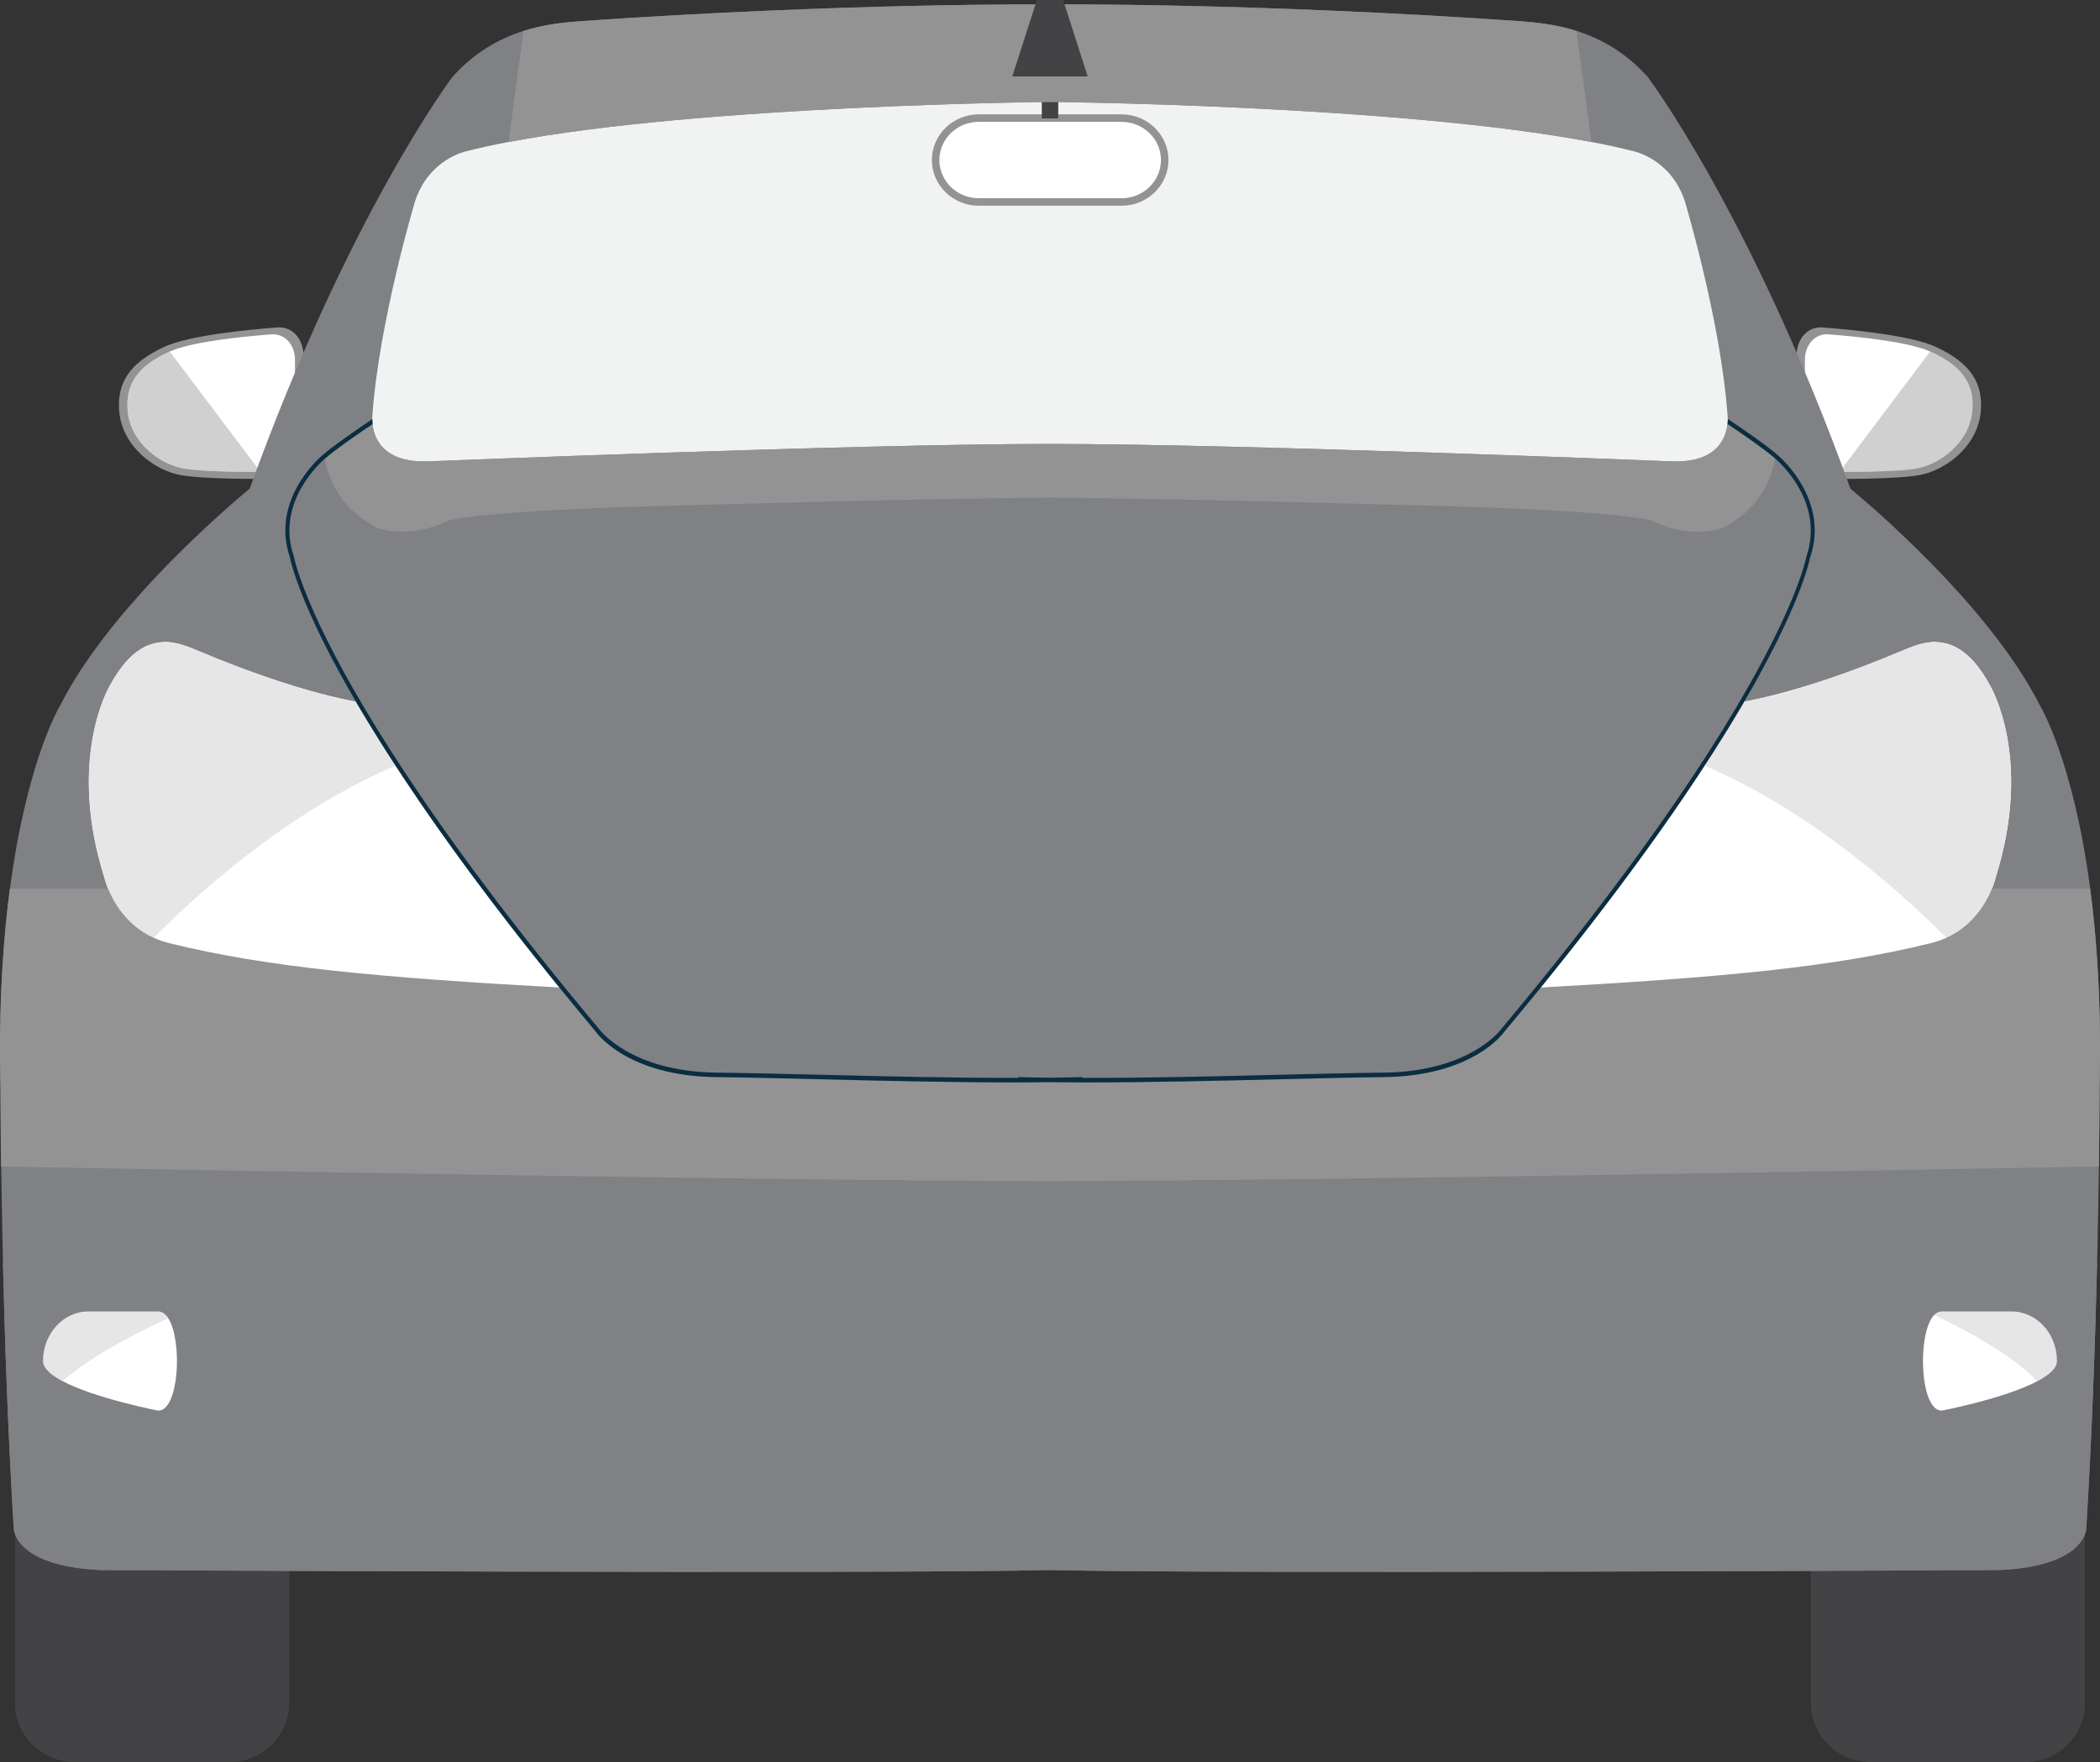<svg width="56" height="47" viewBox="0 0 56 47" fill="none" xmlns="http://www.w3.org/2000/svg">
<rect x="0" y="0" width="56" height="47" fill="#333333" stroke="none"/>
<g clip-path="url(#clip0)">
<path d="M46.462 9.782L22.537 9.371C22.537 9.371 18.217 6.818 13.498 9.635L9.242 9.831L8.845 12.761L47.2 12.582L46.462 9.782Z" fill="#182527"/>
<path d="M13.312 2.88L18.717 1.953H24.671L31.335 1.563L37.282 2.038L41.366 2.411L43.611 2.88L45.109 4.516L46.486 8.733L47.055 10.984L46.183 13.281L39.821 13.543L29.004 12.775L21.402 13.281L14.29 13.058L10.099 13.281H8.274L8.638 10.467L9.816 7.552L10.502 5.278L12.057 2.88H13.312Z" fill="#F1F2F2"/>
<path d="M29.91 5.387C30.54 5.387 31.059 4.887 31.059 4.269V4.267C31.059 3.65 30.54 3.15 29.91 3.15H26.098C25.469 3.15 24.95 3.65 24.95 4.267V4.269C24.95 4.887 25.469 5.387 26.098 5.387H29.91Z" fill="white" stroke="#939393" stroke-width="0.2"/>
<path d="M28.22 2.411H27.781V3.159H28.22V2.411Z" fill="#434244"/>
<path d="M28.385 2.411C28.385 2.619 28.212 2.786 27.999 2.786C27.787 2.786 27.614 2.619 27.614 2.411C27.614 2.205 27.787 2.038 27.999 2.038C28.212 2.038 28.385 2.205 28.385 2.411Z" fill="#434244"/>
<path d="M0.403 45.436C0.403 46.3 1.124 46.998 2.012 46.998H6.101C6.991 46.998 7.71 46.298 7.71 45.436V37.457C7.71 36.595 6.989 35.895 6.101 35.895H2.012C1.123 35.895 0.403 36.593 0.403 37.457V45.436Z" fill="#434244"/>
<path d="M6.04 37.349H5.827V46.998H6.04V37.349Z" fill="#434244"/>
<path d="M5.33 37.349H5.117V46.998H5.33V37.349Z" fill="#434244"/>
<path d="M2.287 37.349H2.074V46.998H2.287V37.349Z" fill="#434244"/>
<path d="M2.998 37.349H2.785V46.998H2.998V37.349Z" fill="#434244"/>
<path d="M55.597 45.436C55.597 46.3 54.876 46.998 53.988 46.998H49.898C49.009 46.998 48.289 46.298 48.289 45.436V37.457C48.289 36.595 49.009 35.895 49.898 35.895H53.988C54.876 35.895 55.597 36.593 55.597 37.457V45.436Z" fill="#434244"/>
<path d="M50.173 37.349H49.961V46.998H50.173V37.349Z" fill="#434244"/>
<path d="M50.882 37.349H50.671V46.998H50.882V37.349Z" fill="#434244"/>
<path d="M53.926 37.349H53.714V46.998H53.926V37.349Z" fill="#434244"/>
<path d="M53.215 37.349H53.003V46.998H53.215V37.349Z" fill="#434244"/>
<path d="M47.907 12.766C47.907 12.766 50.379 12.82 51.188 12.671C51.87 12.546 52.739 11.915 52.821 10.971C52.881 10.255 52.591 9.69 51.594 9.24C50.954 8.953 49.479 8.8 48.602 8.733C48.19 8.702 47.909 9.06 47.909 9.476C47.907 10.296 47.907 12.766 47.907 12.766Z" fill="#939393"/>
<path d="M52.595 10.951C52.522 11.808 51.73 12.381 51.113 12.494C50.69 12.57 49.761 12.588 49.051 12.588C48.532 12.588 48.131 12.58 48.131 12.58C48.131 12.58 48.131 10.336 48.131 9.593C48.131 9.214 48.386 8.89 48.76 8.918C49.554 8.978 50.885 9.114 51.471 9.376C51.474 9.376 51.477 9.377 51.481 9.379C52.388 9.788 52.651 10.302 52.595 10.951Z" fill="white"/>
<path opacity="0.43" d="M52.595 10.952C52.523 11.809 51.73 12.382 51.114 12.495C50.69 12.571 49.761 12.589 49.051 12.589L51.471 9.375C51.474 9.375 51.477 9.377 51.481 9.378C52.388 9.789 52.651 10.303 52.595 10.952Z" fill="#939393"/>
<path d="M8.092 12.766C8.092 12.766 5.621 12.82 4.811 12.671C4.129 12.546 3.26 11.915 3.179 10.971C3.119 10.255 3.408 9.69 4.406 9.24C5.046 8.953 6.521 8.8 7.398 8.733C7.811 8.702 8.092 9.06 8.092 9.476C8.092 10.296 8.092 12.766 8.092 12.766Z" fill="#939393"/>
<path d="M3.403 10.951C3.476 11.808 4.267 12.381 4.885 12.494C5.309 12.57 6.238 12.588 6.948 12.588C7.466 12.588 7.866 12.58 7.866 12.58C7.866 12.58 7.866 10.336 7.866 9.593C7.866 9.214 7.611 8.89 7.236 8.918C6.442 8.978 5.113 9.114 4.526 9.376C4.523 9.376 4.52 9.377 4.516 9.379C3.612 9.788 3.349 10.302 3.403 10.951Z" fill="white"/>
<path opacity="0.43" d="M3.403 10.951C3.476 11.808 4.267 12.381 4.885 12.494C5.309 12.571 6.238 12.589 6.948 12.589L4.527 9.376C4.525 9.376 4.522 9.378 4.518 9.379C3.612 9.788 3.349 10.302 3.403 10.951Z" fill="#939393"/>
<path d="M55.929 25.662C55.882 24.947 55.818 24.295 55.739 23.703C55.283 20.254 54.394 18.806 54.394 18.806C53.78 17.593 52.774 16.366 51.82 15.358C51.363 14.876 50.919 14.444 50.536 14.086C50.497 14.048 50.456 14.012 50.419 13.976C49.975 13.567 49.627 13.271 49.458 13.129C49.386 13.068 49.346 13.037 49.346 13.037C46.707 5.718 43.943 2.058 43.943 2.058C43.349 1.388 42.678 1.027 42.042 0.824C41.468 0.643 40.921 0.592 40.49 0.561C33.394 0.07 28.002 0.117 28.002 0.117C28.002 0.117 22.608 0.07 15.514 0.561C15.083 0.592 14.537 0.643 13.96 0.824C13.324 1.027 12.653 1.388 12.06 2.058C12.06 2.058 9.296 5.72 6.657 13.037C6.657 13.037 6.619 13.07 6.545 13.129C6.376 13.269 6.028 13.567 5.586 13.976C5.547 14.01 5.507 14.048 5.468 14.086C5.084 14.442 4.64 14.876 4.183 15.358C3.231 16.366 2.225 17.591 1.609 18.806C1.609 18.806 0.72 20.254 0.266 23.703C0.187 24.295 0.121 24.947 0.076 25.662C0.015 26.583 -0.011 27.607 0.01 28.739C0.011 28.828 0.013 28.918 0.015 29.009C0.015 29.009 0.015 29.171 0.017 29.465C0.019 29.829 0.024 30.393 0.032 31.111C0.043 31.837 0.058 32.721 0.08 33.706C0.129 35.772 0.217 38.289 0.368 40.766C0.368 40.766 0.368 41.764 2.67 41.875C2.67 41.875 23.572 41.986 28.001 41.875C32.428 41.986 53.332 41.875 53.332 41.875C55.634 41.764 55.634 40.766 55.634 40.766C55.786 38.289 55.873 35.772 55.923 33.706C55.947 32.719 55.962 31.837 55.971 31.109C55.981 30.393 55.985 29.829 55.988 29.465C55.989 29.171 55.989 29.009 55.989 29.009C55.992 28.918 55.993 28.828 55.995 28.739C56.014 27.607 55.988 26.583 55.929 25.662ZM46.074 11.194C46.074 11.225 46.071 11.259 46.069 11.297L46.067 11.308C46.026 11.696 45.775 12.381 44.49 12.303C44.49 12.303 33.107 11.841 28.001 11.841C22.894 11.841 11.511 12.303 11.511 12.303C10.225 12.381 9.973 11.696 9.932 11.308C9.928 11.265 9.925 11.226 9.925 11.194V11.174C9.924 11.099 9.932 11.051 9.932 11.051C10.116 8.548 11.063 5.386 11.063 5.386C11.425 4.241 12.431 4.035 12.431 4.035C12.777 3.947 13.157 3.863 13.56 3.787C18.724 2.802 28 2.717 28 2.717C28 2.717 37.272 2.802 42.437 3.787C42.842 3.863 43.221 3.945 43.567 4.035C43.567 4.035 44.573 4.241 44.935 5.386C44.935 5.386 45.882 8.548 46.066 11.051C46.066 11.051 46.073 11.099 46.073 11.174V11.194H46.074Z" fill="#808184"/>
<path d="M55.993 28.741C55.992 28.829 55.99 28.919 55.988 29.011C55.988 29.011 55.988 29.173 55.986 29.467C55.984 29.83 55.98 30.395 55.97 31.111C48.415 31.25 33.844 31.502 27.898 31.502C21.996 31.502 7.545 31.25 0.029 31.113C0.019 30.396 0.015 29.83 0.014 29.467C0.012 29.173 0.012 29.011 0.012 29.011C0.01 28.919 0.008 28.829 0.007 28.741C-0.014 27.607 0.012 26.583 0.073 25.664C0.118 24.949 0.184 24.296 0.263 23.704H12.992C13.837 24.826 14.818 26.066 15.958 27.429C15.969 27.445 16.785 28.582 19.114 28.608C19.877 28.616 20.823 28.639 21.826 28.664C23.528 28.706 25.401 28.751 27.141 28.749V28.728C27.422 28.734 27.71 28.741 28.003 28.744C28.296 28.741 28.582 28.734 28.861 28.728V28.749C30.602 28.752 32.474 28.706 34.177 28.664C35.179 28.639 36.126 28.616 36.889 28.608C39.222 28.582 40.032 27.444 40.039 27.434C41.181 26.068 42.163 24.826 43.008 23.704H55.737C55.816 24.296 55.881 24.949 55.927 25.664C55.988 26.583 56.014 27.607 55.993 28.741Z" fill="#939393"/>
<path d="M15.134 26.351C10.048 26.072 7.116 25.798 4.508 25.154C4.359 25.116 4.223 25.069 4.098 25.012C3.362 24.678 3.018 24.04 2.874 23.682C2.812 23.523 2.789 23.418 2.789 23.418C1.772 20.206 2.93 18.288 2.93 18.288C3.413 17.392 3.92 17.134 4.376 17.125C4.446 17.124 4.515 17.129 4.582 17.137C4.857 17.174 5.107 17.284 5.314 17.371C8.08 18.535 9.631 18.745 9.819 18.766C9.832 18.768 9.838 18.768 9.838 18.768L10.894 20.279L15.134 26.351Z" fill="white"/>
<path d="M3.698 22.64L2.871 23.684C2.81 23.525 2.786 23.42 2.786 23.42C1.769 20.208 2.927 18.29 2.927 18.29C3.484 17.255 4.073 17.073 4.579 17.139L4.68 18.171C3.137 19.566 3.698 22.64 3.698 22.64Z" fill="white"/>
<path d="M9.816 18.766C9.391 19.123 8.173 19.433 4.679 18.169L4.372 17.125C4.442 17.124 4.511 17.129 4.578 17.137C4.853 17.174 5.103 17.284 5.31 17.371C8.077 18.535 9.63 18.743 9.816 18.766Z" fill="white"/>
<path d="M4.552 19.183L4.469 20.086C4.445 20.383 4.424 20.678 4.416 20.966C4.408 21.254 4.412 21.538 4.446 21.793C4.465 21.919 4.488 22.037 4.524 22.124C4.56 22.212 4.602 22.256 4.623 22.265H4.624L4.653 22.294L4.627 22.266C4.626 22.265 4.624 22.263 4.626 22.263C4.626 22.263 4.628 22.265 4.632 22.266L4.661 22.281C4.684 22.292 4.712 22.304 4.739 22.315C4.797 22.338 4.86 22.363 4.924 22.386C5.055 22.431 5.192 22.471 5.33 22.51C5.607 22.588 5.895 22.655 6.181 22.723C6.758 22.853 7.343 22.973 7.929 23.104C8.515 23.231 9.103 23.365 9.693 23.516C10.282 23.668 10.871 23.83 11.46 24.049C10.847 24.147 10.237 24.177 9.628 24.178C9.02 24.178 8.411 24.146 7.805 24.079C7.198 24.013 6.594 23.91 5.991 23.763C5.689 23.691 5.388 23.603 5.085 23.495C4.934 23.441 4.783 23.378 4.63 23.308C4.553 23.272 4.475 23.235 4.395 23.187C4.356 23.164 4.314 23.14 4.271 23.11C4.249 23.096 4.227 23.079 4.201 23.061L4.16 23.028L4.135 23.007L4.118 22.992L4.107 22.983L4.086 22.96L4.116 22.989C4.024 22.901 3.953 22.796 3.902 22.691C3.851 22.587 3.82 22.484 3.796 22.384C3.752 22.186 3.743 22.004 3.747 21.831C3.757 21.486 3.814 21.172 3.888 20.869C3.964 20.567 4.058 20.277 4.168 19.994C4.282 19.716 4.406 19.443 4.552 19.183Z" fill="white"/>
<path d="M10.05 21.511C9.926 22.291 9.268 22.809 8.581 22.666L5.718 22.07C5.033 21.928 4.578 21.179 4.704 20.398L4.73 20.233C4.856 19.453 5.514 18.936 6.199 19.078L9.062 19.675C9.748 19.818 10.203 20.567 10.076 21.347L10.05 21.511Z" fill="white"/>
<path d="M11.954 25.256C11.932 25.448 11.728 25.574 11.499 25.54L4.436 24.481C4.207 24.447 4.039 24.264 4.061 24.074C4.082 23.882 4.287 23.756 4.516 23.791L11.578 24.849C11.809 24.884 11.976 25.065 11.954 25.256Z" fill="white"/>
<path opacity="0.23" d="M10.891 20.279C8.07 21.396 5.632 23.477 4.095 25.012C3.359 24.678 3.015 24.04 2.871 23.682C2.81 23.523 2.786 23.418 2.786 23.418C1.769 20.206 2.927 18.288 2.927 18.288C3.41 17.392 3.917 17.134 4.373 17.125C4.443 17.124 4.512 17.129 4.579 17.137C4.855 17.174 5.104 17.284 5.311 17.371C8.077 18.535 9.628 18.745 9.816 18.766C9.829 18.768 9.835 18.768 9.835 18.768L10.891 20.279Z" fill="#939393"/>
<path d="M40.866 26.351C45.953 26.072 48.884 25.798 51.493 25.154C51.642 25.116 51.778 25.069 51.903 25.012C52.639 24.678 52.983 24.04 53.127 23.682C53.188 23.523 53.212 23.418 53.212 23.418C54.228 20.206 53.07 18.288 53.07 18.288C52.588 17.392 52.081 17.134 51.624 17.125C51.554 17.124 51.486 17.129 51.419 17.137C51.145 17.174 50.894 17.284 50.687 17.371C47.921 18.535 46.369 18.745 46.181 18.766C46.169 18.768 46.162 18.768 46.162 18.768L45.107 20.279L40.866 26.351Z" fill="white"/>
<path d="M52.301 22.64L53.128 23.684C53.189 23.525 53.213 23.42 53.213 23.42C54.23 20.208 53.071 18.29 53.071 18.29C52.515 17.255 51.925 17.073 51.42 17.139L51.318 18.171C52.862 19.566 52.301 22.64 52.301 22.64Z" fill="white"/>
<path d="M46.183 18.766C46.608 19.123 47.826 19.433 51.32 18.169L51.627 17.125C51.557 17.124 51.488 17.129 51.421 17.137C51.147 17.174 50.896 17.284 50.689 17.371C47.921 18.535 46.369 18.743 46.183 18.766Z" fill="white"/>
<path d="M51.447 19.183L51.529 20.086C51.554 20.383 51.575 20.678 51.583 20.966C51.591 21.254 51.587 21.538 51.553 21.793C51.533 21.919 51.51 22.037 51.474 22.124C51.439 22.212 51.396 22.256 51.376 22.265H51.374L51.346 22.294L51.372 22.266C51.373 22.265 51.374 22.263 51.373 22.263C51.373 22.263 51.369 22.265 51.366 22.266L51.337 22.281C51.314 22.292 51.287 22.304 51.259 22.315C51.202 22.338 51.139 22.363 51.074 22.386C50.944 22.431 50.807 22.471 50.669 22.51C50.392 22.588 50.104 22.655 49.817 22.723C49.24 22.853 48.655 22.973 48.07 23.104C47.483 23.231 46.895 23.365 46.306 23.516C45.716 23.668 45.127 23.83 44.539 24.049C45.152 24.147 45.762 24.177 46.37 24.178C46.979 24.178 47.587 24.146 48.193 24.079C48.8 24.013 49.405 23.91 50.008 23.763C50.311 23.691 50.611 23.603 50.914 23.495C51.065 23.441 51.215 23.378 51.37 23.308C51.447 23.272 51.525 23.235 51.605 23.187C51.644 23.164 51.685 23.14 51.729 23.11C51.751 23.096 51.775 23.079 51.799 23.061L51.84 23.028L51.865 23.007L51.88 22.992L51.891 22.983L51.913 22.96L51.883 22.989C51.975 22.901 52.046 22.796 52.097 22.691C52.147 22.587 52.179 22.484 52.202 22.384C52.246 22.186 52.256 22.004 52.25 21.831C52.241 21.486 52.183 21.172 52.109 20.869C52.034 20.567 51.939 20.277 51.83 19.994C51.716 19.716 51.592 19.443 51.447 19.183Z" fill="white"/>
<path d="M45.947 21.511C46.073 22.291 46.73 22.809 47.416 22.666L50.28 22.07C50.966 21.928 51.42 21.179 51.295 20.398L51.269 20.233C51.143 19.453 50.487 18.936 49.8 19.078L46.937 19.675C46.251 19.818 45.796 20.567 45.922 21.347L45.947 21.511Z" fill="white"/>
<path d="M44.045 25.256C44.067 25.448 44.271 25.574 44.5 25.54L51.563 24.481C51.792 24.447 51.96 24.264 51.938 24.074C51.916 23.882 51.712 23.756 51.483 23.791L44.42 24.849C44.19 24.884 44.023 25.065 44.045 25.256Z" fill="white"/>
<path opacity="0.23" d="M45.108 20.279C47.929 21.396 50.367 23.477 51.904 25.012C52.64 24.678 52.984 24.04 53.128 23.682C53.19 23.523 53.213 23.418 53.213 23.418C54.23 20.206 53.072 18.288 53.072 18.288C52.589 17.392 52.082 17.134 51.626 17.125C51.556 17.124 51.487 17.129 51.42 17.137C51.146 17.174 50.895 17.284 50.688 17.371C47.922 18.535 46.371 18.745 46.183 18.766C46.171 18.768 46.164 18.768 46.164 18.768L45.108 20.279Z" fill="#939393"/>
<path d="M46.933 17.97C46.866 18.094 46.794 18.223 46.719 18.354C45.565 20.391 43.567 23.389 40.118 27.511C40.088 27.555 39.271 28.702 36.889 28.728C36.127 28.737 35.18 28.759 34.178 28.784C32.517 28.825 30.694 28.869 28.987 28.869C28.653 28.869 28.324 28.867 27.999 28.863C27.675 28.867 27.347 28.869 27.012 28.869C25.307 28.869 23.483 28.825 21.822 28.784C20.82 28.759 19.872 28.737 19.11 28.728C16.727 28.702 15.911 27.555 15.879 27.508C12.433 23.387 10.436 20.391 9.282 18.354C9.206 18.223 9.135 18.094 9.066 17.97H46.933Z" fill="#808184"/>
<path d="M47.361 12.102C47.354 12.146 47.347 12.188 47.339 12.232C47.224 12.844 46.882 13.59 45.962 14.066C45.962 14.066 45.16 14.426 44.042 13.886C44.042 13.886 43.332 13.616 37.912 13.482C35.434 13.42 32.177 13.314 28 13.271C23.821 13.314 20.564 13.42 18.086 13.482C12.668 13.616 11.956 13.886 11.956 13.886C10.839 14.424 10.036 14.066 10.036 14.066C9.118 13.59 8.775 12.844 8.659 12.232C8.65 12.188 8.642 12.144 8.637 12.1C8.912 11.864 9.452 11.49 9.896 11.19H9.925C9.929 11.536 10.084 12.386 11.51 12.301C11.51 12.301 22.893 11.84 28 11.84C33.105 11.84 44.488 12.301 44.488 12.301C45.914 12.388 46.069 11.536 46.073 11.19H46.102C46.546 11.488 47.084 11.863 47.361 12.102Z" fill="#939393"/>
<path d="M48.267 14.878C48.265 14.886 48.183 15.36 47.728 16.381C47.536 16.811 47.28 17.34 46.934 17.969C46.867 18.094 46.796 18.223 46.72 18.354C45.957 19.702 44.825 21.467 43.148 23.703C42.291 24.848 41.289 26.114 40.121 27.511C40.091 27.555 39.274 28.702 36.892 28.728C36.13 28.736 35.182 28.759 34.181 28.784C32.519 28.825 30.696 28.869 28.99 28.869C28.655 28.869 28.326 28.867 28.002 28.862C27.678 28.867 27.349 28.869 27.015 28.869C25.31 28.869 23.485 28.825 21.824 28.784C20.822 28.759 19.875 28.736 19.113 28.728C16.73 28.702 15.914 27.555 15.881 27.508C14.715 26.112 13.714 24.846 12.856 23.703C11.18 21.468 10.048 19.7 9.284 18.354C9.209 18.223 9.138 18.094 9.069 17.969C8.724 17.34 8.466 16.811 8.275 16.381C7.82 15.358 7.734 14.881 7.733 14.868C7.201 13.337 8.547 12.187 8.561 12.175C8.584 12.154 8.61 12.13 8.64 12.105C8.916 11.869 9.456 11.495 9.9 11.195C9.909 11.189 9.919 11.182 9.928 11.176V11.195C9.928 11.23 9.931 11.269 9.935 11.31C9.473 11.622 8.914 12.012 8.663 12.236C8.65 12.247 8.637 12.259 8.626 12.268C8.611 12.282 7.33 13.379 7.835 14.835C7.838 14.851 7.923 15.324 8.373 16.335C8.569 16.775 8.835 17.32 9.194 17.971C9.264 18.097 9.336 18.226 9.412 18.36C10.181 19.708 11.317 21.473 12.996 23.704C13.84 24.827 14.822 26.067 15.962 27.429C15.973 27.445 16.788 28.582 19.117 28.609C19.881 28.617 20.826 28.64 21.83 28.664C23.532 28.707 25.404 28.751 27.145 28.749V28.728C27.426 28.735 27.714 28.741 28.007 28.744C28.299 28.741 28.585 28.735 28.865 28.728V28.749C30.606 28.753 32.478 28.707 34.181 28.664C35.182 28.64 36.13 28.617 36.893 28.609C39.226 28.582 40.036 27.444 40.043 27.434C41.184 26.068 42.167 24.827 43.011 23.704C44.691 21.473 45.828 19.708 46.596 18.36C46.671 18.226 46.744 18.097 46.814 17.971C47.173 17.318 47.439 16.775 47.633 16.337C48.083 15.329 48.166 14.86 48.169 14.847C48.678 13.379 47.396 12.283 47.384 12.272C47.371 12.26 47.358 12.247 47.343 12.234C47.088 12.007 46.53 11.619 46.071 11.31L46.072 11.299L46.078 11.176C46.087 11.182 46.098 11.187 46.106 11.195C46.548 11.492 47.088 11.864 47.365 12.103C47.396 12.13 47.423 12.154 47.448 12.177C47.456 12.185 48.801 13.335 48.267 14.878Z" fill="#0A2D42"/>
<path d="M55.922 33.706C55.871 35.772 55.785 38.29 55.633 40.766C55.633 40.766 55.633 41.764 53.33 41.875C53.33 41.875 32.428 41.986 27.999 41.875C23.571 41.986 2.669 41.875 2.669 41.875C0.366 41.764 0.366 40.766 0.366 40.766C0.214 38.29 0.127 35.772 0.078 33.706C7 33.873 22.03 34.216 28.003 34.216C33.975 34.216 49.002 33.873 55.922 33.706Z" fill="#808184"/>
<path d="M42.438 3.789C37.273 2.804 28.001 2.719 28.001 2.719C28.001 2.719 18.726 2.804 13.562 3.789L13.958 0.826C14.535 0.645 15.08 0.594 15.512 0.563C22.606 0.072 28 0.119 28 0.119C28 0.119 33.392 0.072 40.488 0.563C40.919 0.594 41.465 0.645 42.039 0.826L42.438 3.789Z" fill="#939393"/>
<path d="M54.851 36.302C54.851 36.494 54.64 36.675 54.329 36.839C53.453 37.303 51.778 37.624 51.778 37.624C51.187 37.624 51.122 35.54 51.579 35.072C51.637 35.013 51.704 34.98 51.778 34.98H53.646C53.979 34.98 54.279 35.128 54.499 35.367C54.717 35.605 54.851 35.936 54.851 36.302Z" fill="white"/>
<path opacity="0.23" d="M54.851 36.302C54.851 36.494 54.64 36.675 54.329 36.839C53.65 36.144 52.499 35.509 51.579 35.072C51.637 35.013 51.704 34.98 51.778 34.98H53.646C53.979 34.98 54.279 35.128 54.498 35.367C54.717 35.605 54.851 35.936 54.851 36.302Z" fill="#939393"/>
<path d="M4.22 37.624C4.22 37.624 2.542 37.3 1.668 36.837C1.357 36.673 1.148 36.492 1.148 36.302C1.148 35.937 1.283 35.607 1.502 35.367C1.72 35.128 2.022 34.98 2.353 34.98H4.221C4.327 34.98 4.417 35.047 4.489 35.162C4.868 35.758 4.779 37.624 4.22 37.624Z" fill="white"/>
<path opacity="0.23" d="M4.487 35.16C3.632 35.55 2.452 36.155 1.668 36.837C1.357 36.674 1.148 36.492 1.148 36.302C1.148 35.937 1.283 35.607 1.502 35.367C1.72 35.128 2.022 34.98 2.353 34.98H4.221C4.326 34.979 4.416 35.046 4.487 35.16Z" fill="#939393"/>
<path d="M29.005 2.038H26.995L27.65 0H28.351L29.005 2.038Z" fill="#434244"/>
</g>
<defs>
<clipPath id="clip0">
<rect width="56" height="47" fill="white"/>
</clipPath>
</defs>
</svg>
